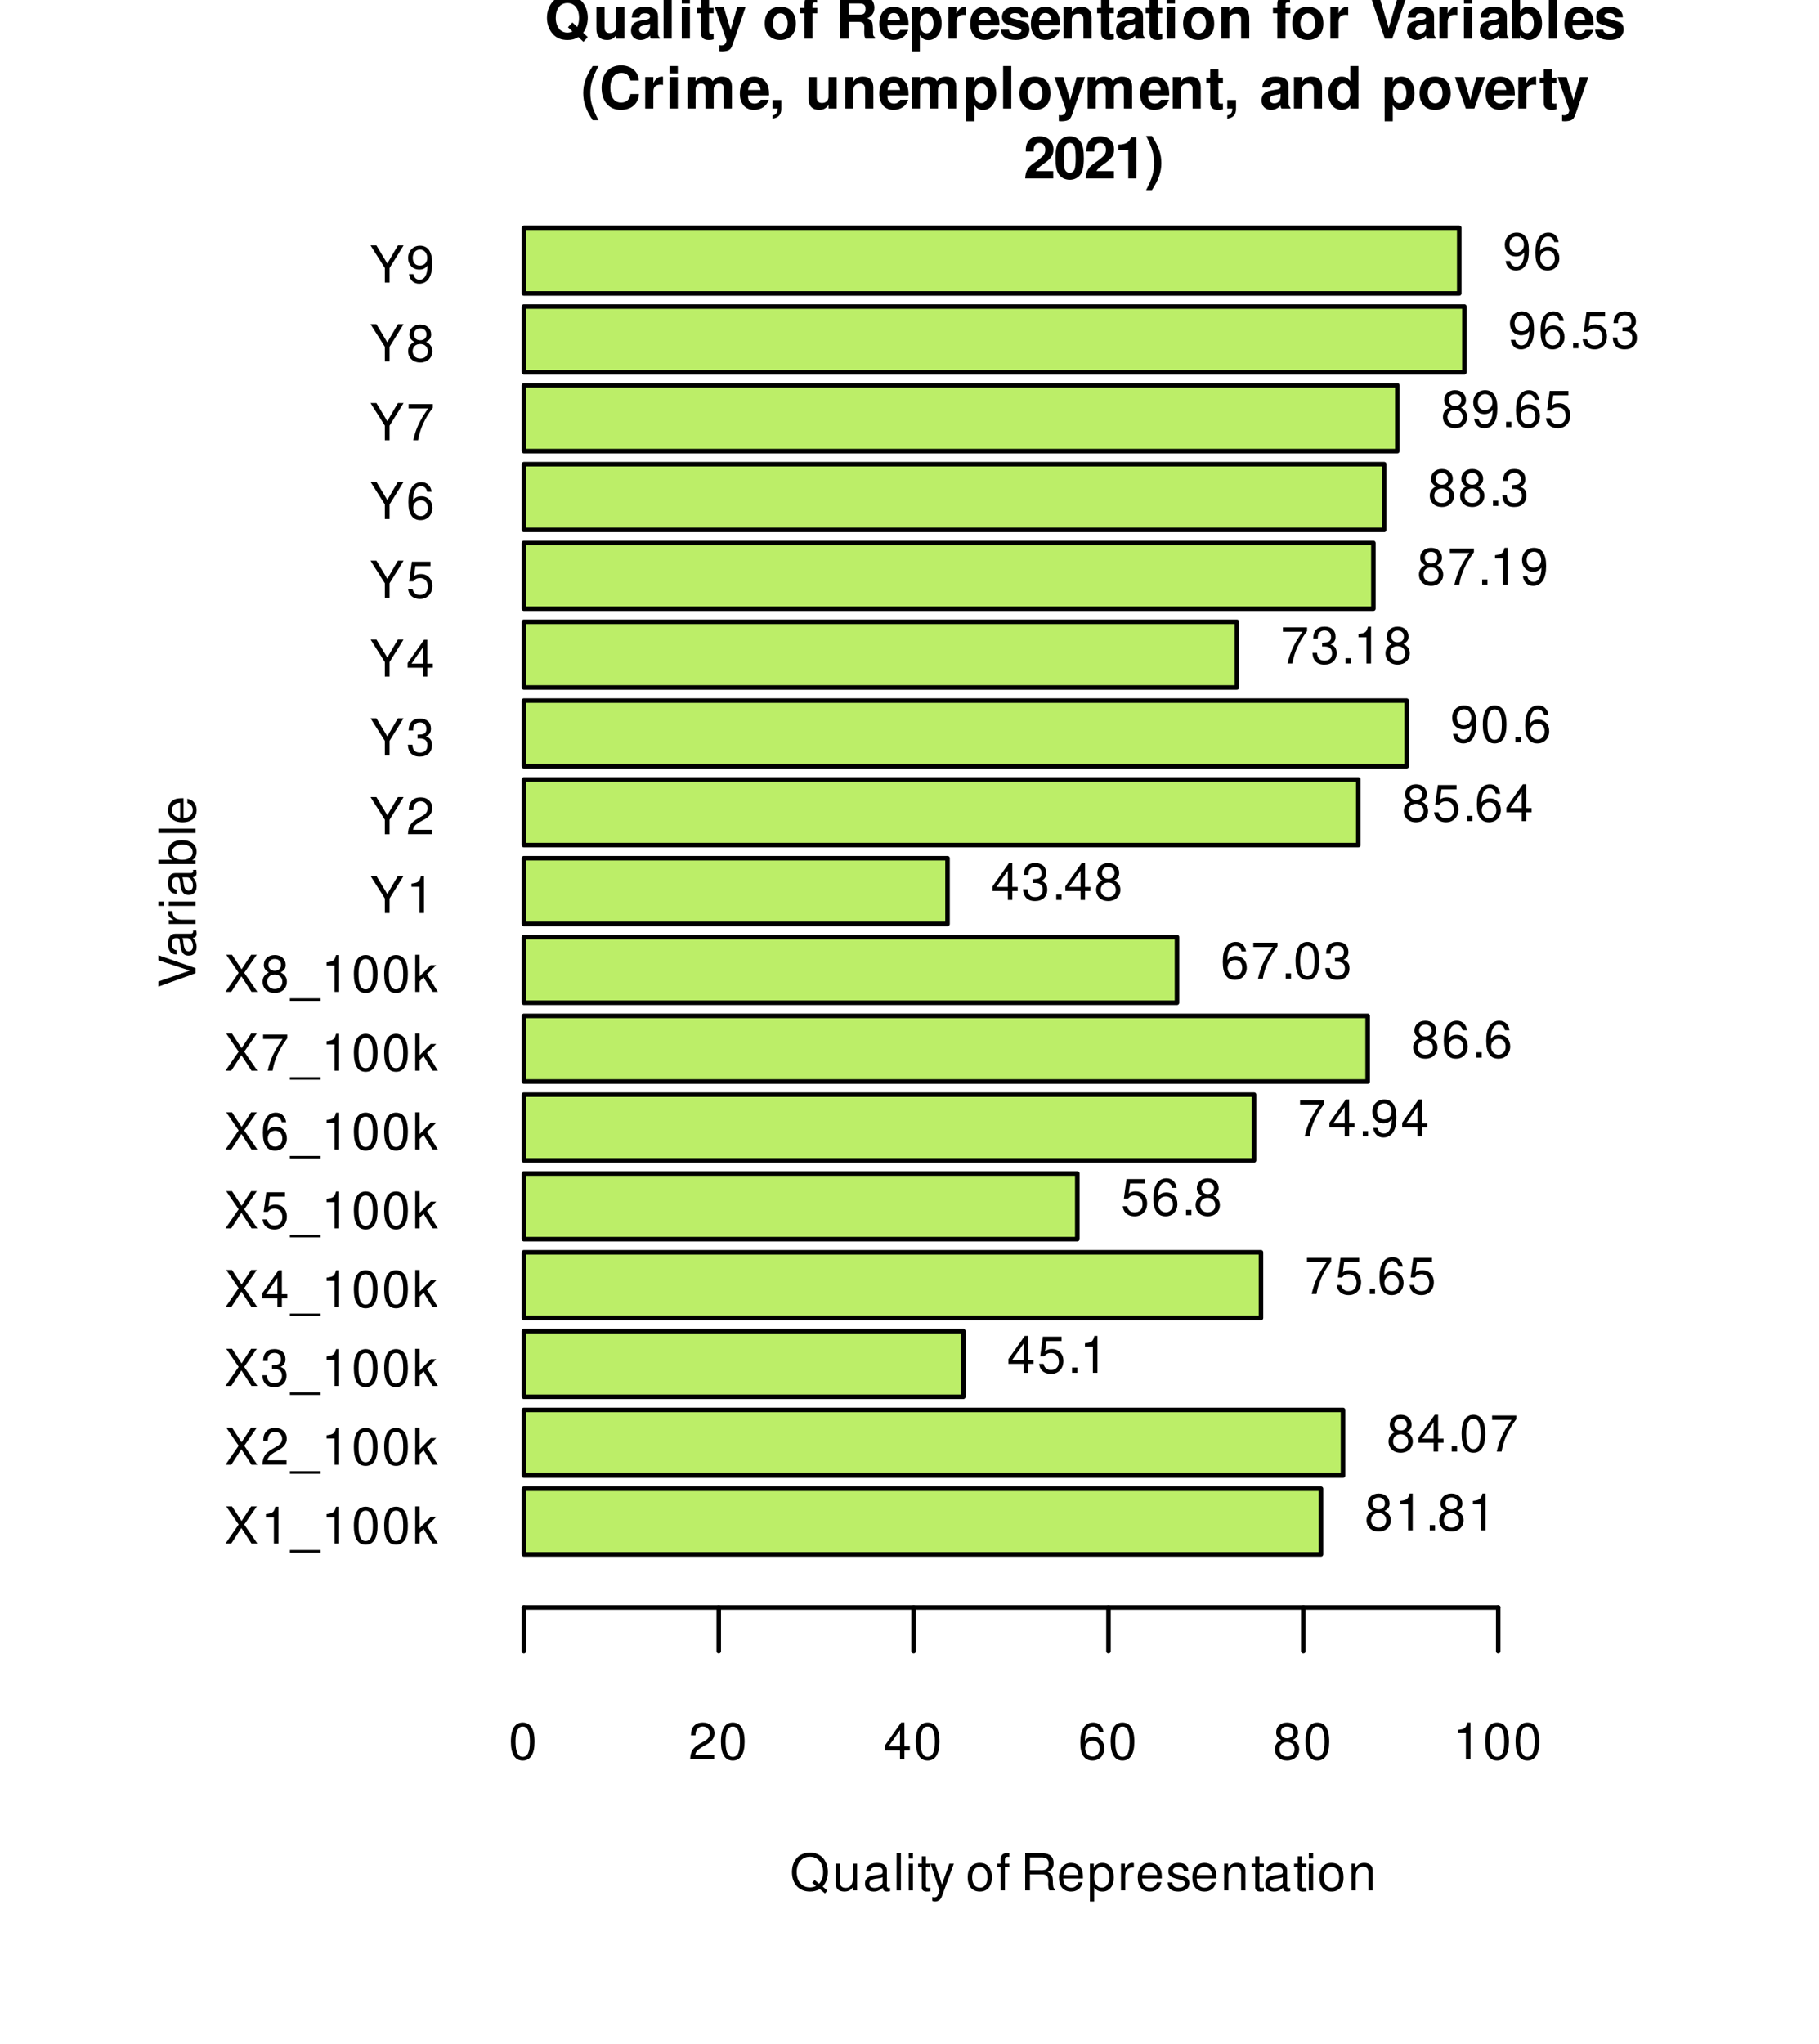 <?xml version="1.0" encoding="UTF-8"?>
<svg xmlns="http://www.w3.org/2000/svg" xmlns:xlink="http://www.w3.org/1999/xlink" width="300pt" height="337pt" viewBox="0 0 300 337" version="1.1">
<defs>
<g>
<symbol overflow="visible" id="glyph0-0">
<path style="stroke:none;" d=""/>
</symbol>
<symbol overflow="visible" id="glyph0-1">
<path style="stroke:none;" d="M 3.281 -3.141 L 5.359 -6.125 L 4.422 -6.125 L 2.844 -3.719 L 1.266 -6.125 L 0.312 -6.125 L 2.359 -3.141 L 0.188 0 L 1.141 0 L 2.812 -2.562 L 4.484 0 L 5.453 0 Z M 3.281 -3.141 "/>
</symbol>
<symbol overflow="visible" id="glyph0-2">
<path style="stroke:none;" d="M 2.172 -4.328 L 2.172 0 L 2.922 0 L 2.922 -6.078 L 2.422 -6.078 C 2.172 -5.141 2 -5.016 0.859 -4.859 L 0.859 -4.328 Z M 2.172 -4.328 "/>
</symbol>
<symbol overflow="visible" id="glyph0-3">
<path style="stroke:none;" d="M 4.859 1.062 L -0.188 1.062 L -0.188 1.484 L 4.859 1.484 Z M 4.859 1.062 "/>
</symbol>
<symbol overflow="visible" id="glyph0-4">
<path style="stroke:none;" d="M 2.312 -6.078 C 1.75 -6.078 1.25 -5.828 0.938 -5.406 C 0.562 -4.875 0.359 -4.062 0.359 -2.938 C 0.359 -0.891 1.031 0.188 2.312 0.188 C 3.578 0.188 4.266 -0.891 4.266 -2.891 C 4.266 -4.062 4.078 -4.859 3.688 -5.406 C 3.375 -5.828 2.875 -6.078 2.312 -6.078 Z M 2.312 -5.422 C 3.109 -5.422 3.5 -4.609 3.5 -2.953 C 3.5 -1.234 3.125 -0.422 2.297 -0.422 C 1.516 -0.422 1.125 -1.266 1.125 -2.938 C 1.125 -4.609 1.516 -5.422 2.312 -5.422 Z M 2.312 -5.422 "/>
</symbol>
<symbol overflow="visible" id="glyph0-5">
<path style="stroke:none;" d="M 1.188 -6.125 L 0.484 -6.125 L 0.484 0 L 1.188 0 L 1.188 -1.719 L 1.859 -2.391 L 3.359 0 L 4.219 0 L 2.422 -2.891 L 3.953 -4.406 L 3.047 -4.406 L 1.188 -2.531 Z M 1.188 -6.125 "/>
</symbol>
<symbol overflow="visible" id="glyph0-6">
<path style="stroke:none;" d="M 4.25 -0.734 L 1.125 -0.734 C 1.188 -1.234 1.469 -1.562 2.188 -2 L 3.031 -2.469 C 3.859 -2.938 4.297 -3.562 4.297 -4.297 C 4.297 -4.812 4.094 -5.281 3.734 -5.609 C 3.391 -5.922 2.953 -6.078 2.391 -6.078 C 1.625 -6.078 1.062 -5.812 0.734 -5.281 C 0.531 -4.969 0.438 -4.594 0.422 -3.969 L 1.156 -3.969 C 1.188 -4.391 1.234 -4.625 1.344 -4.828 C 1.531 -5.203 1.922 -5.438 2.359 -5.438 C 3.031 -5.438 3.531 -4.938 3.531 -4.281 C 3.531 -3.797 3.266 -3.375 2.734 -3.078 L 1.953 -2.625 C 0.719 -1.906 0.359 -1.344 0.281 -0.016 L 4.25 -0.016 Z M 4.25 -0.734 "/>
</symbol>
<symbol overflow="visible" id="glyph0-7">
<path style="stroke:none;" d="M 1.859 -2.797 L 2.266 -2.797 C 3.062 -2.797 3.5 -2.422 3.5 -1.688 C 3.5 -0.922 3.031 -0.469 2.266 -0.469 C 1.453 -0.469 1.062 -0.875 1.016 -1.766 L 0.266 -1.766 C 0.297 -1.281 0.391 -0.953 0.531 -0.688 C 0.844 -0.094 1.422 0.188 2.234 0.188 C 3.469 0.188 4.25 -0.547 4.25 -1.703 C 4.25 -2.469 3.953 -2.891 3.25 -3.141 C 3.797 -3.375 4.078 -3.797 4.078 -4.406 C 4.078 -5.453 3.391 -6.078 2.266 -6.078 C 1.062 -6.078 0.422 -5.406 0.391 -4.125 L 1.141 -4.125 C 1.141 -4.484 1.172 -4.703 1.266 -4.891 C 1.438 -5.234 1.812 -5.438 2.266 -5.438 C 2.922 -5.438 3.328 -5.031 3.328 -4.375 C 3.328 -3.953 3.172 -3.688 2.844 -3.547 C 2.641 -3.469 2.375 -3.438 1.859 -3.422 Z M 1.859 -2.797 "/>
</symbol>
<symbol overflow="visible" id="glyph0-8">
<path style="stroke:none;" d="M 2.75 -1.469 L 2.75 0 L 3.484 0 L 3.484 -1.469 L 4.375 -1.469 L 4.375 -2.141 L 3.484 -2.141 L 3.484 -6.078 L 2.938 -6.078 L 0.234 -2.25 L 0.234 -1.469 Z M 2.75 -2.141 L 0.875 -2.141 L 2.75 -4.812 Z M 2.75 -2.141 "/>
</symbol>
<symbol overflow="visible" id="glyph0-9">
<path style="stroke:none;" d="M 4 -5.953 L 0.922 -5.953 L 0.484 -2.719 L 1.156 -2.719 C 1.5 -3.125 1.797 -3.266 2.266 -3.266 C 3.062 -3.266 3.562 -2.719 3.562 -1.844 C 3.562 -0.984 3.062 -0.469 2.25 -0.469 C 1.609 -0.469 1.203 -0.797 1.031 -1.469 L 0.297 -1.469 C 0.391 -0.969 0.484 -0.734 0.656 -0.516 C 0.984 -0.062 1.594 0.188 2.266 0.188 C 3.469 0.188 4.312 -0.688 4.312 -1.938 C 4.312 -3.125 3.531 -3.922 2.391 -3.922 C 1.969 -3.922 1.625 -3.812 1.281 -3.562 L 1.516 -5.234 L 4 -5.234 Z M 4 -5.953 "/>
</symbol>
<symbol overflow="visible" id="glyph0-10">
<path style="stroke:none;" d="M 4.188 -4.5 C 4.047 -5.484 3.406 -6.078 2.5 -6.078 C 1.844 -6.078 1.25 -5.766 0.906 -5.219 C 0.516 -4.609 0.359 -3.875 0.359 -2.781 C 0.359 -1.75 0.5 -1.094 0.859 -0.562 C 1.188 -0.062 1.703 0.188 2.359 0.188 C 3.5 0.188 4.312 -0.656 4.312 -1.844 C 4.312 -2.953 3.562 -3.75 2.484 -3.75 C 1.906 -3.75 1.438 -3.531 1.125 -3.078 C 1.125 -4.594 1.594 -5.422 2.453 -5.422 C 2.969 -5.422 3.328 -5.078 3.453 -4.5 Z M 2.391 -3.094 C 3.109 -3.094 3.562 -2.594 3.562 -1.781 C 3.562 -1.016 3.047 -0.469 2.375 -0.469 C 1.688 -0.469 1.156 -1.047 1.156 -1.812 C 1.156 -2.578 1.672 -3.094 2.391 -3.094 Z M 2.391 -3.094 "/>
</symbol>
<symbol overflow="visible" id="glyph0-11">
<path style="stroke:none;" d="M 4.375 -5.953 L 0.391 -5.953 L 0.391 -5.234 L 3.609 -5.234 C 2.188 -3.203 1.609 -1.953 1.156 0 L 1.953 0 C 2.281 -1.906 3.031 -3.547 4.375 -5.344 Z M 4.375 -5.953 "/>
</symbol>
<symbol overflow="visible" id="glyph0-12">
<path style="stroke:none;" d="M 3.281 -3.203 C 3.906 -3.578 4.109 -3.891 4.109 -4.453 C 4.109 -5.406 3.375 -6.078 2.312 -6.078 C 1.266 -6.078 0.516 -5.406 0.516 -4.469 C 0.516 -3.891 0.719 -3.594 1.328 -3.203 C 0.641 -2.859 0.312 -2.359 0.312 -1.688 C 0.312 -0.578 1.125 0.188 2.312 0.188 C 3.484 0.188 4.312 -0.578 4.312 -1.688 C 4.312 -2.359 3.969 -2.859 3.281 -3.203 Z M 2.312 -5.422 C 2.938 -5.422 3.344 -5.047 3.344 -4.438 C 3.344 -3.859 2.938 -3.484 2.312 -3.484 C 1.688 -3.484 1.281 -3.859 1.281 -4.453 C 1.281 -5.047 1.688 -5.422 2.312 -5.422 Z M 2.312 -2.859 C 3.047 -2.859 3.562 -2.375 3.562 -1.672 C 3.562 -0.938 3.062 -0.469 2.297 -0.469 C 1.578 -0.469 1.062 -0.953 1.062 -1.672 C 1.062 -2.391 1.562 -2.859 2.312 -2.859 Z M 2.312 -2.859 "/>
</symbol>
<symbol overflow="visible" id="glyph0-13">
<path style="stroke:none;" d="M 3.25 -2.406 L 5.562 -6.125 L 4.625 -6.125 L 2.875 -3.141 L 1.078 -6.125 L 0.109 -6.125 L 2.469 -2.406 L 2.469 0 L 3.25 0 Z M 3.25 -2.406 "/>
</symbol>
<symbol overflow="visible" id="glyph0-14">
<path style="stroke:none;" d="M 0.453 -1.391 C 0.594 -0.391 1.234 0.188 2.141 0.188 C 2.797 0.188 3.391 -0.125 3.734 -0.672 C 4.109 -1.266 4.281 -2.016 4.281 -3.109 C 4.281 -4.141 4.125 -4.781 3.781 -5.328 C 3.453 -5.812 2.922 -6.078 2.266 -6.078 C 1.141 -6.078 0.312 -5.234 0.312 -4.047 C 0.312 -2.938 1.078 -2.141 2.156 -2.141 C 2.719 -2.141 3.141 -2.344 3.516 -2.812 C 3.5 -1.297 3.031 -0.469 2.188 -0.469 C 1.672 -0.469 1.297 -0.797 1.188 -1.391 Z M 2.266 -5.438 C 2.953 -5.438 3.469 -4.844 3.469 -4.062 C 3.469 -3.328 2.969 -2.797 2.234 -2.797 C 1.516 -2.797 1.078 -3.297 1.078 -4.109 C 1.078 -4.875 1.578 -5.438 2.266 -5.438 Z M 2.266 -5.438 "/>
</symbol>
<symbol overflow="visible" id="glyph0-15">
<path style="stroke:none;" d="M 6.156 0.016 L 5.375 -0.641 C 5.953 -1.281 6.234 -2.062 6.234 -3.031 C 6.234 -4.938 5.047 -6.234 3.281 -6.234 C 1.5 -6.234 0.312 -4.938 0.312 -3.016 C 0.312 -1.094 1.5 0.188 3.281 0.188 C 3.891 0.188 4.391 0.062 4.891 -0.234 L 5.766 0.5 Z M 4.047 -1.719 L 3.656 -1.25 L 4.281 -0.734 C 3.922 -0.562 3.641 -0.5 3.266 -0.5 C 1.969 -0.5 1.094 -1.5 1.094 -3.016 C 1.094 -4.531 1.969 -5.547 3.281 -5.547 C 4.578 -5.547 5.453 -4.531 5.453 -3.031 C 5.453 -2.234 5.25 -1.625 4.797 -1.109 Z M 4.047 -1.719 "/>
</symbol>
<symbol overflow="visible" id="glyph0-16">
<path style="stroke:none;" d="M 4.047 0 L 4.047 -4.406 L 3.359 -4.406 L 3.359 -1.906 C 3.359 -1.016 2.891 -0.422 2.156 -0.422 C 1.594 -0.422 1.25 -0.75 1.25 -1.281 L 1.25 -4.406 L 0.547 -4.406 L 0.547 -1.016 C 0.547 -0.281 1.094 0.188 1.953 0.188 C 2.594 0.188 3.016 -0.031 3.422 -0.609 L 3.422 0 Z M 4.047 0 "/>
</symbol>
<symbol overflow="visible" id="glyph0-17">
<path style="stroke:none;" d="M 4.5 -0.406 C 4.422 -0.391 4.391 -0.391 4.344 -0.391 C 4.109 -0.391 3.969 -0.516 3.969 -0.734 L 3.969 -3.328 C 3.969 -4.109 3.391 -4.531 2.312 -4.531 C 1.672 -4.531 1.156 -4.344 0.844 -4.016 C 0.641 -3.797 0.562 -3.531 0.547 -3.109 L 1.25 -3.109 C 1.312 -3.641 1.625 -3.891 2.281 -3.891 C 2.922 -3.891 3.266 -3.641 3.266 -3.234 L 3.266 -3.047 C 3.266 -2.734 3.109 -2.625 2.531 -2.562 C 1.547 -2.422 1.391 -2.391 1.125 -2.281 C 0.609 -2.062 0.359 -1.688 0.359 -1.109 C 0.359 -0.312 0.906 0.188 1.797 0.188 C 2.359 0.188 2.797 0 3.297 -0.453 C 3.344 0 3.562 0.188 4.016 0.188 C 4.172 0.188 4.266 0.172 4.5 0.125 Z M 3.266 -1.391 C 3.266 -1.156 3.203 -1.016 3 -0.812 C 2.703 -0.562 2.359 -0.422 1.953 -0.422 C 1.406 -0.422 1.078 -0.688 1.078 -1.125 C 1.078 -1.594 1.391 -1.828 2.141 -1.938 C 2.891 -2.031 3.031 -2.062 3.266 -2.172 Z M 3.266 -1.391 "/>
</symbol>
<symbol overflow="visible" id="glyph0-18">
<path style="stroke:none;" d="M 1.281 -6.125 L 0.578 -6.125 L 0.578 0 L 1.281 0 Z M 1.281 -6.125 "/>
</symbol>
<symbol overflow="visible" id="glyph0-19">
<path style="stroke:none;" d="M 1.266 -4.406 L 0.562 -4.406 L 0.562 0 L 1.266 0 Z M 1.266 -6.125 L 0.562 -6.125 L 0.562 -5.25 L 1.266 -5.25 Z M 1.266 -6.125 "/>
</symbol>
<symbol overflow="visible" id="glyph0-20">
<path style="stroke:none;" d="M 2.141 -4.406 L 1.406 -4.406 L 1.406 -5.609 L 0.719 -5.609 L 0.719 -4.406 L 0.125 -4.406 L 0.125 -3.828 L 0.719 -3.828 L 0.719 -0.5 C 0.719 -0.047 1.016 0.188 1.562 0.188 C 1.75 0.188 1.906 0.172 2.141 0.141 L 2.141 -0.453 C 2.031 -0.422 1.938 -0.422 1.797 -0.422 C 1.5 -0.422 1.406 -0.5 1.406 -0.812 L 1.406 -3.828 L 2.141 -3.828 Z M 2.141 -4.406 "/>
</symbol>
<symbol overflow="visible" id="glyph0-21">
<path style="stroke:none;" d="M 3.266 -4.406 L 2.047 -0.969 L 0.922 -4.406 L 0.172 -4.406 L 1.656 0.016 L 1.391 0.719 C 1.266 1.031 1.125 1.141 0.828 1.141 C 0.703 1.141 0.609 1.125 0.453 1.094 L 0.453 1.719 C 0.594 1.797 0.734 1.828 0.922 1.828 C 1.156 1.828 1.391 1.75 1.578 1.625 C 1.797 1.469 1.922 1.281 2.062 0.922 L 4.016 -4.406 Z M 3.266 -4.406 "/>
</symbol>
<symbol overflow="visible" id="glyph0-22">
<path style="stroke:none;" d=""/>
</symbol>
<symbol overflow="visible" id="glyph0-23">
<path style="stroke:none;" d="M 2.281 -4.531 C 1.047 -4.531 0.297 -3.641 0.297 -2.172 C 0.297 -0.688 1.047 0.188 2.297 0.188 C 3.531 0.188 4.281 -0.688 4.281 -2.141 C 4.281 -3.672 3.562 -4.531 2.281 -4.531 Z M 2.297 -3.891 C 3.078 -3.891 3.562 -3.234 3.562 -2.141 C 3.562 -1.094 3.062 -0.453 2.297 -0.453 C 1.516 -0.453 1.031 -1.094 1.031 -2.172 C 1.031 -3.234 1.516 -3.891 2.297 -3.891 Z M 2.297 -3.891 "/>
</symbol>
<symbol overflow="visible" id="glyph0-24">
<path style="stroke:none;" d="M 2.172 -4.406 L 1.438 -4.406 L 1.438 -5.094 C 1.438 -5.391 1.594 -5.547 1.922 -5.547 C 1.984 -5.547 2.016 -5.547 2.172 -5.531 L 2.172 -6.109 C 2.016 -6.141 1.922 -6.156 1.781 -6.156 C 1.125 -6.156 0.734 -5.781 0.734 -5.156 L 0.734 -4.406 L 0.156 -4.406 L 0.156 -3.828 L 0.734 -3.828 L 0.734 0 L 1.438 0 L 1.438 -3.828 L 2.172 -3.828 Z M 2.172 -4.406 "/>
</symbol>
<symbol overflow="visible" id="glyph0-25">
<path style="stroke:none;" d="M 1.562 -2.641 L 3.578 -2.641 C 4.281 -2.641 4.594 -2.297 4.594 -1.547 L 4.578 -1 C 4.578 -0.625 4.656 -0.25 4.766 0 L 5.703 0 L 5.703 -0.188 C 5.406 -0.391 5.359 -0.609 5.344 -1.422 C 5.328 -2.438 5.172 -2.734 4.5 -3.031 C 5.188 -3.375 5.469 -3.781 5.469 -4.484 C 5.469 -5.547 4.812 -6.125 3.609 -6.125 L 0.781 -6.125 L 0.781 0 L 1.562 0 Z M 1.562 -3.328 L 1.562 -5.438 L 3.453 -5.438 C 3.891 -5.438 4.141 -5.375 4.344 -5.203 C 4.547 -5.031 4.656 -4.75 4.656 -4.391 C 4.656 -3.656 4.281 -3.328 3.453 -3.328 Z M 1.562 -3.328 "/>
</symbol>
<symbol overflow="visible" id="glyph0-26">
<path style="stroke:none;" d="M 4.312 -1.969 C 4.312 -2.641 4.266 -3.047 4.141 -3.375 C 3.844 -4.094 3.172 -4.531 2.359 -4.531 C 1.125 -4.531 0.344 -3.594 0.344 -2.141 C 0.344 -0.688 1.094 0.188 2.344 0.188 C 3.344 0.188 4.047 -0.375 4.219 -1.344 L 3.516 -1.344 C 3.328 -0.75 2.922 -0.453 2.359 -0.453 C 1.922 -0.453 1.531 -0.656 1.297 -1.031 C 1.141 -1.281 1.078 -1.531 1.062 -1.969 Z M 1.078 -2.531 C 1.141 -3.359 1.641 -3.891 2.344 -3.891 C 3.062 -3.891 3.562 -3.328 3.562 -2.531 Z M 1.078 -2.531 "/>
</symbol>
<symbol overflow="visible" id="glyph0-27">
<path style="stroke:none;" d="M 0.453 1.828 L 1.156 1.828 L 1.156 -0.469 C 1.531 -0.016 1.938 0.188 2.516 0.188 C 3.656 0.188 4.391 -0.719 4.391 -2.125 C 4.391 -3.609 3.672 -4.531 2.5 -4.531 C 1.906 -4.531 1.422 -4.266 1.094 -3.734 L 1.094 -4.406 L 0.453 -4.406 Z M 2.391 -3.875 C 3.156 -3.875 3.672 -3.188 3.672 -2.141 C 3.672 -1.141 3.156 -0.469 2.391 -0.469 C 1.641 -0.469 1.156 -1.141 1.156 -2.172 C 1.156 -3.203 1.641 -3.875 2.391 -3.875 Z M 2.391 -3.875 "/>
</symbol>
<symbol overflow="visible" id="glyph0-28">
<path style="stroke:none;" d="M 0.578 -4.406 L 0.578 0 L 1.281 0 L 1.281 -2.281 C 1.297 -3.344 1.734 -3.812 2.703 -3.797 L 2.703 -4.5 C 2.578 -4.516 2.516 -4.531 2.422 -4.531 C 1.969 -4.531 1.625 -4.266 1.234 -3.609 L 1.234 -4.406 Z M 0.578 -4.406 "/>
</symbol>
<symbol overflow="visible" id="glyph0-29">
<path style="stroke:none;" d="M 3.688 -3.172 C 3.672 -4.047 3.109 -4.531 2.078 -4.531 C 1.062 -4.531 0.391 -4 0.391 -3.188 C 0.391 -2.5 0.75 -2.172 1.797 -1.922 L 2.453 -1.75 C 2.938 -1.641 3.125 -1.469 3.125 -1.156 C 3.125 -0.734 2.719 -0.453 2.094 -0.453 C 1.719 -0.453 1.406 -0.562 1.234 -0.75 C 1.125 -0.875 1.062 -1 1.031 -1.312 L 0.281 -1.312 C 0.312 -0.297 0.891 0.188 2.047 0.188 C 3.156 0.188 3.859 -0.359 3.859 -1.203 C 3.859 -1.859 3.484 -2.219 2.609 -2.422 L 1.938 -2.594 C 1.375 -2.719 1.125 -2.906 1.125 -3.219 C 1.125 -3.625 1.484 -3.891 2.062 -3.891 C 2.625 -3.891 2.922 -3.641 2.938 -3.172 Z M 3.688 -3.172 "/>
</symbol>
<symbol overflow="visible" id="glyph0-30">
<path style="stroke:none;" d="M 0.594 -4.406 L 0.594 0 L 1.297 0 L 1.297 -2.422 C 1.297 -3.328 1.766 -3.922 2.484 -3.922 C 3.047 -3.922 3.391 -3.578 3.391 -3.047 L 3.391 0 L 4.094 0 L 4.094 -3.328 C 4.094 -4.062 3.547 -4.531 2.703 -4.531 C 2.047 -4.531 1.625 -4.281 1.234 -3.672 L 1.234 -4.406 Z M 0.594 -4.406 "/>
</symbol>
<symbol overflow="visible" id="glyph0-31">
<path style="stroke:none;" d="M 1.609 -0.875 L 0.734 -0.875 L 0.734 0 L 1.609 0 Z M 1.609 -0.875 "/>
</symbol>
<symbol overflow="visible" id="glyph1-0">
<path style="stroke:none;" d=""/>
</symbol>
<symbol overflow="visible" id="glyph1-1">
<path style="stroke:none;" d="M 6.375 -0.984 C 6.844 -1.562 7.141 -2.516 7.141 -3.469 C 7.141 -4.484 6.781 -5.484 6.172 -6.141 C 5.562 -6.797 4.781 -7.109 3.781 -7.109 C 2.781 -7.109 2 -6.797 1.391 -6.141 C 0.766 -5.484 0.406 -4.484 0.406 -3.438 C 0.406 -2.391 0.781 -1.406 1.391 -0.75 C 2 -0.094 2.781 0.219 3.781 0.219 C 4.516 0.219 5.031 0.078 5.594 -0.266 L 6.422 0.516 L 7.141 -0.266 Z M 4.609 -2.672 L 3.875 -1.891 L 4.609 -1.188 C 4.391 -1.078 4.078 -1 3.766 -1 C 2.625 -1 1.859 -1.969 1.859 -3.438 C 1.859 -4.922 2.609 -5.875 3.781 -5.875 C 4.953 -5.875 5.703 -4.922 5.703 -3.438 C 5.703 -2.859 5.609 -2.344 5.391 -1.922 Z M 4.609 -2.672 "/>
</symbol>
<symbol overflow="visible" id="glyph1-2">
<path style="stroke:none;" d="M 5.188 0 L 5.188 -5.188 L 3.844 -5.188 L 3.844 -1.938 C 3.844 -1.328 3.422 -0.922 2.766 -0.922 C 2.188 -0.922 1.906 -1.234 1.906 -1.859 L 1.906 -5.188 L 0.562 -5.188 L 0.562 -1.578 C 0.562 -0.422 1.188 0.219 2.297 0.219 C 3 0.219 3.469 -0.031 3.844 -0.609 L 3.844 0 Z M 5.188 0 "/>
</symbol>
<symbol overflow="visible" id="glyph1-3">
<path style="stroke:none;" d="M 5.031 -0.156 C 4.797 -0.391 4.719 -0.531 4.719 -0.797 L 4.719 -3.672 C 4.719 -4.734 4 -5.266 2.594 -5.266 C 1.203 -5.266 0.469 -4.672 0.391 -3.469 L 1.672 -3.469 C 1.75 -4.016 1.969 -4.188 2.625 -4.188 C 3.141 -4.188 3.406 -4.016 3.406 -3.672 C 3.406 -3.484 3.312 -3.344 3.172 -3.266 C 3 -3.172 3 -3.172 2.328 -3.062 L 1.797 -2.969 C 0.766 -2.797 0.266 -2.266 0.266 -1.328 C 0.266 -0.406 0.891 0.219 1.844 0.219 C 2.422 0.219 2.938 -0.016 3.422 -0.516 C 3.422 -0.25 3.438 -0.156 3.562 0 L 5.031 0 Z M 3.406 -2.078 C 3.406 -1.312 3.016 -0.859 2.344 -0.859 C 1.891 -0.859 1.609 -1.109 1.609 -1.484 C 1.609 -1.891 1.828 -2.078 2.375 -2.203 L 2.844 -2.281 C 3.188 -2.344 3.25 -2.375 3.406 -2.453 Z M 3.406 -2.078 "/>
</symbol>
<symbol overflow="visible" id="glyph1-4">
<path style="stroke:none;" d="M 1.984 -7 L 0.641 -7 L 0.641 0 L 1.984 0 Z M 1.984 -7 "/>
</symbol>
<symbol overflow="visible" id="glyph1-5">
<path style="stroke:none;" d="M 1.984 -5.188 L 0.641 -5.188 L 0.641 0 L 1.984 0 Z M 1.984 -7 L 0.641 -7 L 0.641 -5.797 L 1.984 -5.797 Z M 1.984 -7 "/>
</symbol>
<symbol overflow="visible" id="glyph1-6">
<path style="stroke:none;" d="M 2.891 -5.078 L 2.141 -5.078 L 2.141 -6.469 L 0.797 -6.469 L 0.797 -5.078 L 0.141 -5.078 L 0.141 -4.188 L 0.797 -4.188 L 0.797 -1 C 0.797 -0.188 1.234 0.219 2.109 0.219 C 2.422 0.219 2.641 0.188 2.891 0.109 L 2.891 -0.828 C 2.75 -0.812 2.688 -0.797 2.578 -0.797 C 2.219 -0.797 2.141 -0.906 2.141 -1.359 L 2.141 -4.188 L 2.891 -4.188 Z M 2.891 -5.078 "/>
</symbol>
<symbol overflow="visible" id="glyph1-7">
<path style="stroke:none;" d="M 3.781 -5.188 L 2.703 -1.406 L 1.562 -5.188 L 0.094 -5.188 L 2.016 0.219 C 2.016 0.75 1.672 1.109 1.188 1.109 C 1.078 1.109 0.984 1.094 0.828 1.062 L 0.828 2.062 C 1.031 2.094 1.141 2.094 1.312 2.094 C 1.656 2.094 2.031 2.031 2.281 1.938 C 2.641 1.781 2.812 1.578 3.031 0.953 L 5.156 -5.188 Z M 3.781 -5.188 "/>
</symbol>
<symbol overflow="visible" id="glyph1-8">
<path style="stroke:none;" d=""/>
</symbol>
<symbol overflow="visible" id="glyph1-9">
<path style="stroke:none;" d="M 2.891 -5.266 C 1.312 -5.266 0.328 -4.219 0.328 -2.516 C 0.328 -0.812 1.312 0.219 2.891 0.219 C 4.484 0.219 5.453 -0.812 5.453 -2.484 C 5.453 -4.234 4.516 -5.266 2.891 -5.266 Z M 2.891 -4.188 C 3.641 -4.188 4.109 -3.516 4.109 -2.5 C 4.109 -1.531 3.609 -0.859 2.891 -0.859 C 2.172 -0.859 1.672 -1.531 1.672 -2.516 C 1.672 -3.516 2.172 -4.188 2.891 -4.188 Z M 2.891 -4.188 "/>
</symbol>
<symbol overflow="visible" id="glyph1-10">
<path style="stroke:none;" d="M 3 -5.078 L 2.203 -5.078 L 2.203 -5.578 C 2.203 -5.859 2.328 -5.984 2.578 -5.984 C 2.703 -5.984 2.828 -5.984 2.953 -5.953 L 2.953 -6.969 C 2.672 -6.984 2.391 -7 2.188 -7 C 1.297 -7 0.859 -6.578 0.859 -5.703 L 0.859 -5.078 L 0.141 -5.078 L 0.141 -4.188 L 0.859 -4.188 L 0.859 0 L 2.203 0 L 2.203 -4.188 L 3 -4.188 Z M 3 -5.078 "/>
</symbol>
<symbol overflow="visible" id="glyph1-11">
<path style="stroke:none;" d="M 2.203 -2.766 L 3.859 -2.766 C 4.484 -2.766 4.75 -2.516 4.75 -1.953 L 4.75 -1.656 C 4.734 -1.484 4.734 -1.312 4.734 -1.203 C 4.734 -0.531 4.781 -0.328 4.953 0 L 6.5 0 L 6.5 -0.266 C 6.281 -0.391 6.188 -0.531 6.188 -0.828 C 6.156 -2.891 6.109 -3 5.219 -3.375 C 6 -3.688 6.406 -4.25 6.406 -5.109 C 6.406 -5.656 6.203 -6.172 5.875 -6.516 C 5.562 -6.844 5.109 -7 4.516 -7 L 0.766 -7 L 0.766 0 L 2.203 0 Z M 2.203 -3.969 L 2.203 -5.797 L 3.938 -5.797 C 4.359 -5.797 4.516 -5.75 4.703 -5.609 C 4.875 -5.469 4.953 -5.234 4.953 -4.906 C 4.953 -4.562 4.875 -4.297 4.703 -4.156 C 4.531 -4.016 4.359 -3.969 3.938 -3.969 Z M 2.203 -3.969 "/>
</symbol>
<symbol overflow="visible" id="glyph1-12">
<path style="stroke:none;" d="M 5.031 -2.172 C 5.031 -2.281 5.031 -2.328 5.031 -2.391 C 5.031 -2.922 4.953 -3.391 4.828 -3.766 C 4.484 -4.703 3.656 -5.266 2.609 -5.266 C 1.125 -5.266 0.219 -4.188 0.219 -2.453 C 0.219 -0.797 1.109 0.219 2.578 0.219 C 3.734 0.219 4.688 -0.438 4.984 -1.453 L 3.656 -1.453 C 3.484 -1.047 3.125 -0.812 2.625 -0.812 C 2.25 -0.812 1.938 -0.969 1.75 -1.25 C 1.625 -1.453 1.578 -1.672 1.547 -2.172 Z M 1.578 -3.062 C 1.656 -3.859 2 -4.234 2.594 -4.234 C 3.203 -4.234 3.562 -3.828 3.641 -3.062 Z M 1.578 -3.062 "/>
</symbol>
<symbol overflow="visible" id="glyph1-13">
<path style="stroke:none;" d="M 1.906 -5.188 L 0.562 -5.188 L 0.562 2.094 L 1.906 2.094 L 1.906 -0.609 C 2.219 -0.031 2.688 0.234 3.344 0.234 C 4.578 0.234 5.5 -0.938 5.5 -2.516 C 5.5 -3.25 5.297 -3.969 4.953 -4.453 C 4.609 -4.938 3.969 -5.266 3.344 -5.266 C 2.688 -5.266 2.219 -4.984 1.906 -4.406 Z M 3.031 -4.141 C 3.719 -4.141 4.156 -3.484 4.156 -2.5 C 4.156 -1.547 3.703 -0.891 3.031 -0.891 C 2.344 -0.891 1.906 -1.547 1.906 -2.516 C 1.906 -3.484 2.344 -4.141 3.031 -4.141 Z M 3.031 -4.141 "/>
</symbol>
<symbol overflow="visible" id="glyph1-14">
<path style="stroke:none;" d="M 0.609 -5.188 L 0.609 0 L 1.953 0 L 1.953 -2.75 C 1.953 -3.547 2.344 -3.938 3.125 -3.938 C 3.266 -3.938 3.375 -3.922 3.547 -3.891 L 3.547 -5.25 C 3.469 -5.266 3.438 -5.266 3.391 -5.266 C 2.766 -5.266 2.25 -4.859 1.953 -4.156 L 1.953 -5.188 Z M 0.609 -5.188 "/>
</symbol>
<symbol overflow="visible" id="glyph1-15">
<path style="stroke:none;" d="M 4.844 -3.516 C 4.828 -4.609 3.984 -5.266 2.594 -5.266 C 1.281 -5.266 0.453 -4.609 0.453 -3.547 C 0.453 -3.188 0.562 -2.891 0.75 -2.703 C 0.938 -2.516 1.094 -2.422 1.594 -2.266 L 3.188 -1.766 C 3.531 -1.656 3.641 -1.547 3.641 -1.344 C 3.641 -1.031 3.266 -0.828 2.641 -0.828 C 2.297 -0.828 2.031 -0.891 1.859 -1.016 C 1.703 -1.125 1.656 -1.234 1.594 -1.5 L 0.281 -1.5 C 0.312 -0.359 1.156 0.219 2.719 0.219 C 3.438 0.219 3.984 0.062 4.375 -0.234 C 4.766 -0.547 4.984 -1.031 4.984 -1.531 C 4.984 -2.203 4.656 -2.641 3.969 -2.844 L 2.281 -3.328 C 1.906 -3.438 1.797 -3.516 1.797 -3.734 C 1.797 -4.016 2.109 -4.219 2.578 -4.219 C 3.219 -4.219 3.547 -3.984 3.547 -3.516 Z M 4.844 -3.516 "/>
</symbol>
<symbol overflow="visible" id="glyph1-16">
<path style="stroke:none;" d="M 0.609 -5.188 L 0.609 0 L 1.953 0 L 1.953 -3.109 C 1.953 -3.719 2.375 -4.125 3.031 -4.125 C 3.609 -4.125 3.891 -3.812 3.891 -3.188 L 3.891 0 L 5.234 0 L 5.234 -3.469 C 5.234 -4.625 4.609 -5.266 3.5 -5.266 C 2.797 -5.266 2.328 -5.016 1.953 -4.438 L 1.953 -5.188 Z M 0.609 -5.188 "/>
</symbol>
<symbol overflow="visible" id="glyph1-17">
<path style="stroke:none;" d="M 3.812 0 L 6.203 -7 L 4.766 -7 L 3.234 -1.734 L 1.672 -7 L 0.234 -7 L 2.594 0 Z M 3.812 0 "/>
</symbol>
<symbol overflow="visible" id="glyph1-18">
<path style="stroke:none;" d="M 0.562 -7 L 0.562 0 L 1.906 0 L 1.906 -0.531 C 2.234 -0.016 2.688 0.219 3.344 0.219 C 4.578 0.219 5.516 -0.953 5.516 -2.516 C 5.516 -3.219 5.312 -3.938 4.953 -4.438 C 4.609 -4.938 3.969 -5.266 3.344 -5.266 C 2.688 -5.266 2.234 -5.031 1.906 -4.516 L 1.906 -7 Z M 3.047 -4.141 C 3.703 -4.141 4.172 -3.469 4.172 -2.516 C 4.172 -1.562 3.719 -0.906 3.047 -0.906 C 2.359 -0.906 1.906 -1.547 1.906 -2.547 C 1.906 -3.484 2.375 -4.141 3.047 -4.141 Z M 3.047 -4.141 "/>
</symbol>
<symbol overflow="visible" id="glyph1-19">
<path style="stroke:none;" d="M 1.953 -7 C 0.844 -5.328 0.391 -4.016 0.391 -2.547 C 0.391 -1.062 0.844 0.25 1.953 1.922 L 2.906 1.922 C 1.875 -0.062 1.562 -1.125 1.562 -2.547 C 1.562 -3.953 1.891 -5.031 2.906 -7 Z M 1.953 -7 "/>
</symbol>
<symbol overflow="visible" id="glyph1-20">
<path style="stroke:none;" d="M 6.547 -4.625 C 6.5 -5.234 6.375 -5.609 6.078 -6 C 5.531 -6.719 4.672 -7.109 3.625 -7.109 C 1.656 -7.109 0.422 -5.703 0.422 -3.438 C 0.422 -1.188 1.641 0.219 3.594 0.219 C 5.328 0.219 6.484 -0.781 6.578 -2.391 L 5.172 -2.391 C 5.078 -1.5 4.516 -0.984 3.625 -0.984 C 2.516 -0.984 1.859 -1.891 1.859 -3.422 C 1.859 -4.953 2.547 -5.875 3.672 -5.875 C 4.516 -5.875 4.984 -5.484 5.172 -4.625 Z M 6.547 -4.625 "/>
</symbol>
<symbol overflow="visible" id="glyph1-21">
<path style="stroke:none;" d="M 0.578 -5.188 L 0.578 0 L 1.922 0 L 1.922 -3.109 C 1.922 -3.75 2.266 -4.125 2.844 -4.125 C 3.297 -4.125 3.562 -3.859 3.562 -3.453 L 3.562 0 L 4.906 0 L 4.906 -3.109 C 4.906 -3.734 5.25 -4.125 5.828 -4.125 C 6.281 -4.125 6.562 -3.859 6.562 -3.453 L 6.562 0 L 7.906 0 L 7.906 -3.672 C 7.906 -4.672 7.297 -5.266 6.25 -5.266 C 5.594 -5.266 5.141 -5.031 4.734 -4.5 C 4.484 -4.984 3.969 -5.266 3.328 -5.266 C 2.734 -5.266 2.344 -5.078 1.906 -4.531 L 1.906 -5.188 Z M 0.578 -5.188 "/>
</symbol>
<symbol overflow="visible" id="glyph1-22">
<path style="stroke:none;" d="M 0.609 -1.406 L 0.609 0 L 1.438 0 C 1.453 0.656 1.188 1.031 0.609 1.125 L 0.609 1.672 C 1.641 1.516 2.094 0.969 2.047 -0.094 L 2.047 -1.406 Z M 0.609 -1.406 "/>
</symbol>
<symbol overflow="visible" id="glyph1-23">
<path style="stroke:none;" d="M 3.891 0 L 5.234 0 L 5.234 -7 L 3.891 -7 L 3.891 -4.516 C 3.547 -5.031 3.109 -5.266 2.453 -5.266 C 1.219 -5.266 0.281 -4.078 0.281 -2.516 C 0.281 -1.812 0.484 -1.109 0.828 -0.609 C 1.188 -0.094 1.828 0.219 2.453 0.219 C 3.109 0.219 3.547 -0.016 3.891 -0.531 Z M 2.75 -4.141 C 3.438 -4.141 3.891 -3.484 3.891 -2.5 C 3.891 -1.547 3.422 -0.906 2.75 -0.906 C 2.078 -0.906 1.625 -1.562 1.625 -2.516 C 1.625 -3.484 2.078 -4.141 2.75 -4.141 Z M 2.75 -4.141 "/>
</symbol>
<symbol overflow="visible" id="glyph1-24">
<path style="stroke:none;" d="M 3.359 0 L 5.141 -5.188 L 3.719 -5.188 L 2.672 -1.391 L 1.547 -5.188 L 0.141 -5.188 L 1.953 0 Z M 3.359 0 "/>
</symbol>
<symbol overflow="visible" id="glyph1-25">
<path style="stroke:none;" d="M 4.906 -1.203 L 2.031 -1.203 C 2.203 -1.562 2.422 -1.766 3.422 -2.484 C 4.594 -3.344 4.938 -3.859 4.938 -4.781 C 4.938 -6.109 4.031 -6.953 2.609 -6.953 C 1.203 -6.953 0.375 -6.109 0.375 -4.672 L 0.375 -4.438 L 1.672 -4.438 L 1.672 -4.656 C 1.672 -5.406 2.031 -5.859 2.641 -5.859 C 3.234 -5.859 3.594 -5.438 3.594 -4.766 C 3.594 -4 3.375 -3.719 1.859 -2.641 C 0.703 -1.859 0.344 -1.266 0.281 0 L 4.906 0 Z M 4.906 -1.203 "/>
</symbol>
<symbol overflow="visible" id="glyph1-26">
<path style="stroke:none;" d="M 2.625 -6.953 C 1.891 -6.953 1.266 -6.641 0.859 -6.078 C 0.453 -5.547 0.281 -4.688 0.281 -3.359 C 0.281 -2.156 0.438 -1.312 0.766 -0.781 C 1.156 -0.141 1.828 0.219 2.625 0.219 C 3.359 0.219 3.969 -0.078 4.391 -0.641 C 4.766 -1.172 4.953 -2.047 4.953 -3.312 C 4.953 -4.562 4.812 -5.406 4.484 -5.938 C 4.078 -6.594 3.422 -6.953 2.625 -6.953 Z M 2.625 -5.859 C 2.969 -5.859 3.25 -5.672 3.406 -5.312 C 3.547 -5.031 3.609 -4.281 3.609 -3.344 C 3.609 -2.578 3.547 -1.828 3.438 -1.547 C 3.297 -1.156 3 -0.938 2.625 -0.938 C 2.266 -0.938 2 -1.109 1.828 -1.453 C 1.703 -1.75 1.625 -2.453 1.625 -3.375 C 1.625 -4.172 1.688 -4.938 1.797 -5.219 C 1.938 -5.625 2.234 -5.859 2.625 -5.859 Z M 2.625 -5.859 "/>
</symbol>
<symbol overflow="visible" id="glyph1-27">
<path style="stroke:none;" d="M 2.281 -4.688 L 2.281 0 L 3.625 0 L 3.625 -6.797 L 2.734 -6.797 C 2.516 -6 1.828 -5.578 0.656 -5.578 L 0.656 -4.688 Z M 2.281 -4.688 "/>
</symbol>
<symbol overflow="visible" id="glyph1-28">
<path style="stroke:none;" d="M 1.172 1.922 C 2.281 0.25 2.734 -1.062 2.734 -2.531 C 2.734 -4.016 2.281 -5.328 1.172 -7 L 0.219 -7 C 1.234 -5.016 1.547 -3.953 1.547 -2.531 C 1.547 -1.125 1.234 -0.031 0.219 1.922 Z M 1.172 1.922 "/>
</symbol>
<symbol overflow="visible" id="glyph2-0">
<path style="stroke:none;" d=""/>
</symbol>
<symbol overflow="visible" id="glyph2-1">
<path style="stroke:none;" d="M 0 -3.297 L -6.125 -5.422 L -6.125 -4.594 L -0.938 -2.891 L -6.125 -1.094 L -6.125 -0.25 L 0 -2.453 Z M 0 -3.297 "/>
</symbol>
<symbol overflow="visible" id="glyph2-2">
<path style="stroke:none;" d="M -0.406 -4.5 C -0.391 -4.422 -0.391 -4.391 -0.391 -4.344 C -0.391 -4.109 -0.516 -3.969 -0.734 -3.969 L -3.328 -3.969 C -4.109 -3.969 -4.531 -3.391 -4.531 -2.312 C -4.531 -1.672 -4.344 -1.156 -4.016 -0.844 C -3.797 -0.641 -3.531 -0.562 -3.109 -0.547 L -3.109 -1.25 C -3.641 -1.312 -3.891 -1.625 -3.891 -2.281 C -3.891 -2.922 -3.641 -3.266 -3.234 -3.266 L -3.047 -3.266 C -2.734 -3.266 -2.625 -3.109 -2.562 -2.531 C -2.422 -1.547 -2.391 -1.391 -2.281 -1.125 C -2.062 -0.609 -1.688 -0.359 -1.109 -0.359 C -0.312 -0.359 0.188 -0.906 0.188 -1.797 C 0.188 -2.359 0 -2.797 -0.453 -3.297 C 0 -3.344 0.188 -3.562 0.188 -4.016 C 0.188 -4.172 0.172 -4.266 0.125 -4.5 Z M -1.391 -3.266 C -1.156 -3.266 -1.016 -3.203 -0.812 -3 C -0.562 -2.703 -0.422 -2.359 -0.422 -1.953 C -0.422 -1.406 -0.688 -1.078 -1.125 -1.078 C -1.594 -1.078 -1.828 -1.391 -1.938 -2.141 C -2.031 -2.891 -2.062 -3.031 -2.172 -3.266 Z M -1.391 -3.266 "/>
</symbol>
<symbol overflow="visible" id="glyph2-3">
<path style="stroke:none;" d="M -4.406 -0.578 L 0 -0.578 L 0 -1.281 L -2.281 -1.281 C -3.344 -1.297 -3.812 -1.734 -3.797 -2.703 L -4.5 -2.703 C -4.516 -2.578 -4.531 -2.516 -4.531 -2.422 C -4.531 -1.969 -4.266 -1.625 -3.609 -1.234 L -4.406 -1.234 Z M -4.406 -0.578 "/>
</symbol>
<symbol overflow="visible" id="glyph2-4">
<path style="stroke:none;" d="M -4.406 -1.266 L -4.406 -0.562 L 0 -0.562 L 0 -1.266 Z M -6.125 -1.266 L -6.125 -0.562 L -5.25 -0.562 L -5.25 -1.266 Z M -6.125 -1.266 "/>
</symbol>
<symbol overflow="visible" id="glyph2-5">
<path style="stroke:none;" d="M -6.125 -0.453 L 0 -0.453 L 0 -1.078 L -0.562 -1.078 C -0.047 -1.422 0.188 -1.859 0.188 -2.484 C 0.188 -3.641 -0.75 -4.391 -2.219 -4.391 C -3.641 -4.391 -4.531 -3.688 -4.531 -2.516 C -4.531 -1.906 -4.297 -1.484 -3.812 -1.156 L -6.125 -1.156 Z M -3.875 -2.375 C -3.875 -3.156 -3.188 -3.672 -2.141 -3.672 C -1.141 -3.672 -0.469 -3.141 -0.469 -2.375 C -0.469 -1.625 -1.141 -1.156 -2.172 -1.156 C -3.203 -1.156 -3.875 -1.625 -3.875 -2.375 Z M -3.875 -2.375 "/>
</symbol>
<symbol overflow="visible" id="glyph2-6">
<path style="stroke:none;" d="M -6.125 -1.281 L -6.125 -0.578 L 0 -0.578 L 0 -1.281 Z M -6.125 -1.281 "/>
</symbol>
<symbol overflow="visible" id="glyph2-7">
<path style="stroke:none;" d="M -1.969 -4.312 C -2.641 -4.312 -3.047 -4.266 -3.375 -4.141 C -4.094 -3.844 -4.531 -3.172 -4.531 -2.359 C -4.531 -1.125 -3.594 -0.344 -2.141 -0.344 C -0.688 -0.344 0.188 -1.094 0.188 -2.344 C 0.188 -3.344 -0.375 -4.047 -1.344 -4.219 L -1.344 -3.516 C -0.75 -3.328 -0.453 -2.922 -0.453 -2.359 C -0.453 -1.922 -0.656 -1.531 -1.031 -1.297 C -1.281 -1.141 -1.531 -1.078 -1.969 -1.062 Z M -2.531 -1.078 C -3.359 -1.141 -3.891 -1.641 -3.891 -2.344 C -3.891 -3.062 -3.328 -3.562 -2.531 -3.562 Z M -2.531 -1.078 "/>
</symbol>
</g>
</defs>
<g id="surface10872">
<rect x="0" y="0" width="300" height="337" style="fill:rgb(100%,100%,100%);fill-opacity:1;stroke:none;"/>
<path style="fill-rule:nonzero;fill:rgb(73.725%,93.333%,40.784%);fill-opacity:1;stroke-width:0.75;stroke-linecap:round;stroke-linejoin:round;stroke:rgb(0%,0%,0%);stroke-opacity:1;stroke-miterlimit:10;" d="M 86.398 256.25 L 217.863 256.25 L 217.863 245.422 L 86.398 245.422 Z M 86.398 256.25 "/>
<path style="fill-rule:nonzero;fill:rgb(73.725%,93.333%,40.784%);fill-opacity:1;stroke-width:0.75;stroke-linecap:round;stroke-linejoin:round;stroke:rgb(0%,0%,0%);stroke-opacity:1;stroke-miterlimit:10;" d="M 86.398 243.258 L 221.496 243.258 L 221.496 232.43 L 86.398 232.43 Z M 86.398 243.258 "/>
<path style="fill-rule:nonzero;fill:rgb(73.725%,93.333%,40.784%);fill-opacity:1;stroke-width:0.75;stroke-linecap:round;stroke-linejoin:round;stroke:rgb(0%,0%,0%);stroke-opacity:1;stroke-miterlimit:10;" d="M 86.398 230.266 L 158.871 230.266 L 158.871 219.438 L 86.398 219.438 Z M 86.398 230.266 "/>
<path style="fill-rule:nonzero;fill:rgb(73.725%,93.333%,40.784%);fill-opacity:1;stroke-width:0.75;stroke-linecap:round;stroke-linejoin:round;stroke:rgb(0%,0%,0%);stroke-opacity:1;stroke-miterlimit:10;" d="M 86.398 217.273 L 207.965 217.273 L 207.965 206.445 L 86.398 206.445 Z M 86.398 217.273 "/>
<path style="fill-rule:nonzero;fill:rgb(73.725%,93.333%,40.784%);fill-opacity:1;stroke-width:0.75;stroke-linecap:round;stroke-linejoin:round;stroke:rgb(0%,0%,0%);stroke-opacity:1;stroke-miterlimit:10;" d="M 86.398 204.281 L 177.672 204.281 L 177.672 193.453 L 86.398 193.453 Z M 86.398 204.281 "/>
<path style="fill-rule:nonzero;fill:rgb(73.725%,93.333%,40.784%);fill-opacity:1;stroke-width:0.75;stroke-linecap:round;stroke-linejoin:round;stroke:rgb(0%,0%,0%);stroke-opacity:1;stroke-miterlimit:10;" d="M 86.398 191.289 L 206.824 191.289 L 206.824 180.461 L 86.398 180.461 Z M 86.398 191.289 "/>
<path style="fill-rule:nonzero;fill:rgb(73.725%,93.333%,40.784%);fill-opacity:1;stroke-width:0.75;stroke-linecap:round;stroke-linejoin:round;stroke:rgb(0%,0%,0%);stroke-opacity:1;stroke-miterlimit:10;" d="M 86.398 178.297 L 225.562 178.297 L 225.562 167.469 L 86.398 167.469 Z M 86.398 178.297 "/>
<path style="fill-rule:nonzero;fill:rgb(73.725%,93.333%,40.784%);fill-opacity:1;stroke-width:0.75;stroke-linecap:round;stroke-linejoin:round;stroke:rgb(0%,0%,0%);stroke-opacity:1;stroke-miterlimit:10;" d="M 86.398 165.305 L 194.113 165.305 L 194.113 154.477 L 86.398 154.477 Z M 86.398 165.305 "/>
<path style="fill-rule:nonzero;fill:rgb(73.725%,93.333%,40.784%);fill-opacity:1;stroke-width:0.75;stroke-linecap:round;stroke-linejoin:round;stroke:rgb(0%,0%,0%);stroke-opacity:1;stroke-miterlimit:10;" d="M 86.398 152.312 L 156.27 152.312 L 156.27 141.484 L 86.398 141.484 Z M 86.398 152.312 "/>
<path style="fill-rule:nonzero;fill:rgb(73.725%,93.333%,40.784%);fill-opacity:1;stroke-width:0.75;stroke-linecap:round;stroke-linejoin:round;stroke:rgb(0%,0%,0%);stroke-opacity:1;stroke-miterlimit:10;" d="M 86.398 139.32 L 224.02 139.32 L 224.02 128.492 L 86.398 128.492 Z M 86.398 139.32 "/>
<path style="fill-rule:nonzero;fill:rgb(73.725%,93.333%,40.784%);fill-opacity:1;stroke-width:0.75;stroke-linecap:round;stroke-linejoin:round;stroke:rgb(0%,0%,0%);stroke-opacity:1;stroke-miterlimit:10;" d="M 86.398 126.328 L 231.988 126.328 L 231.988 115.5 L 86.398 115.5 Z M 86.398 126.328 "/>
<path style="fill-rule:nonzero;fill:rgb(73.725%,93.333%,40.784%);fill-opacity:1;stroke-width:0.75;stroke-linecap:round;stroke-linejoin:round;stroke:rgb(0%,0%,0%);stroke-opacity:1;stroke-miterlimit:10;" d="M 86.398 113.336 L 203.996 113.336 L 203.996 102.508 L 86.398 102.508 Z M 86.398 113.336 "/>
<path style="fill-rule:nonzero;fill:rgb(73.725%,93.333%,40.784%);fill-opacity:1;stroke-width:0.75;stroke-linecap:round;stroke-linejoin:round;stroke:rgb(0%,0%,0%);stroke-opacity:1;stroke-miterlimit:10;" d="M 86.398 100.344 L 226.508 100.344 L 226.508 89.516 L 86.398 89.516 Z M 86.398 100.344 "/>
<path style="fill-rule:nonzero;fill:rgb(73.725%,93.333%,40.784%);fill-opacity:1;stroke-width:0.75;stroke-linecap:round;stroke-linejoin:round;stroke:rgb(0%,0%,0%);stroke-opacity:1;stroke-miterlimit:10;" d="M 86.398 87.352 L 228.293 87.352 L 228.293 76.523 L 86.398 76.523 Z M 86.398 87.352 "/>
<path style="fill-rule:nonzero;fill:rgb(73.725%,93.333%,40.784%);fill-opacity:1;stroke-width:0.75;stroke-linecap:round;stroke-linejoin:round;stroke:rgb(0%,0%,0%);stroke-opacity:1;stroke-miterlimit:10;" d="M 86.398 74.359 L 230.461 74.359 L 230.461 63.531 L 86.398 63.531 Z M 86.398 74.359 "/>
<path style="fill-rule:nonzero;fill:rgb(73.725%,93.333%,40.784%);fill-opacity:1;stroke-width:0.75;stroke-linecap:round;stroke-linejoin:round;stroke:rgb(0%,0%,0%);stroke-opacity:1;stroke-miterlimit:10;" d="M 86.398 61.367 L 241.52 61.367 L 241.52 50.539 L 86.398 50.539 Z M 86.398 61.367 "/>
<path style="fill-rule:nonzero;fill:rgb(73.725%,93.333%,40.784%);fill-opacity:1;stroke-width:0.75;stroke-linecap:round;stroke-linejoin:round;stroke:rgb(0%,0%,0%);stroke-opacity:1;stroke-miterlimit:10;" d="M 86.398 48.375 L 240.668 48.375 L 240.668 37.547 L 86.398 37.547 Z M 86.398 48.375 "/>
<g style="fill:rgb(0%,0%,0%);fill-opacity:1;">
  <use xlink:href="#glyph0-1" x="37" y="254.463"/>
  <use xlink:href="#glyph0-2" x="43" y="254.463"/>
  <use xlink:href="#glyph0-3" x="48" y="254.463"/>
  <use xlink:href="#glyph0-2" x="53" y="254.463"/>
  <use xlink:href="#glyph0-4" x="58" y="254.463"/>
  <use xlink:href="#glyph0-4" x="63" y="254.463"/>
  <use xlink:href="#glyph0-5" x="68" y="254.463"/>
</g>
<g style="fill:rgb(0%,0%,0%);fill-opacity:1;">
  <use xlink:href="#glyph0-1" x="37" y="241.471"/>
  <use xlink:href="#glyph0-6" x="43" y="241.471"/>
  <use xlink:href="#glyph0-3" x="48" y="241.471"/>
  <use xlink:href="#glyph0-2" x="53" y="241.471"/>
  <use xlink:href="#glyph0-4" x="58" y="241.471"/>
  <use xlink:href="#glyph0-4" x="63" y="241.471"/>
  <use xlink:href="#glyph0-5" x="68" y="241.471"/>
</g>
<g style="fill:rgb(0%,0%,0%);fill-opacity:1;">
  <use xlink:href="#glyph0-1" x="37" y="228.479"/>
  <use xlink:href="#glyph0-7" x="43" y="228.479"/>
  <use xlink:href="#glyph0-3" x="48" y="228.479"/>
  <use xlink:href="#glyph0-2" x="53" y="228.479"/>
  <use xlink:href="#glyph0-4" x="58" y="228.479"/>
  <use xlink:href="#glyph0-4" x="63" y="228.479"/>
  <use xlink:href="#glyph0-5" x="68" y="228.479"/>
</g>
<g style="fill:rgb(0%,0%,0%);fill-opacity:1;">
  <use xlink:href="#glyph0-1" x="37" y="215.486"/>
  <use xlink:href="#glyph0-8" x="43" y="215.486"/>
  <use xlink:href="#glyph0-3" x="48" y="215.486"/>
  <use xlink:href="#glyph0-2" x="53" y="215.486"/>
  <use xlink:href="#glyph0-4" x="58" y="215.486"/>
  <use xlink:href="#glyph0-4" x="63" y="215.486"/>
  <use xlink:href="#glyph0-5" x="68" y="215.486"/>
</g>
<g style="fill:rgb(0%,0%,0%);fill-opacity:1;">
  <use xlink:href="#glyph0-1" x="37" y="202.494"/>
  <use xlink:href="#glyph0-9" x="43" y="202.494"/>
  <use xlink:href="#glyph0-3" x="48" y="202.494"/>
  <use xlink:href="#glyph0-2" x="53" y="202.494"/>
  <use xlink:href="#glyph0-4" x="58" y="202.494"/>
  <use xlink:href="#glyph0-4" x="63" y="202.494"/>
  <use xlink:href="#glyph0-5" x="68" y="202.494"/>
</g>
<g style="fill:rgb(0%,0%,0%);fill-opacity:1;">
  <use xlink:href="#glyph0-1" x="37" y="189.498"/>
  <use xlink:href="#glyph0-10" x="43" y="189.498"/>
  <use xlink:href="#glyph0-3" x="48" y="189.498"/>
  <use xlink:href="#glyph0-2" x="53" y="189.498"/>
  <use xlink:href="#glyph0-4" x="58" y="189.498"/>
  <use xlink:href="#glyph0-4" x="63" y="189.498"/>
  <use xlink:href="#glyph0-5" x="68" y="189.498"/>
</g>
<g style="fill:rgb(0%,0%,0%);fill-opacity:1;">
  <use xlink:href="#glyph0-1" x="37" y="176.506"/>
  <use xlink:href="#glyph0-11" x="43" y="176.506"/>
  <use xlink:href="#glyph0-3" x="48" y="176.506"/>
  <use xlink:href="#glyph0-2" x="53" y="176.506"/>
  <use xlink:href="#glyph0-4" x="58" y="176.506"/>
  <use xlink:href="#glyph0-4" x="63" y="176.506"/>
  <use xlink:href="#glyph0-5" x="68" y="176.506"/>
</g>
<g style="fill:rgb(0%,0%,0%);fill-opacity:1;">
  <use xlink:href="#glyph0-1" x="37" y="163.514"/>
  <use xlink:href="#glyph0-12" x="43" y="163.514"/>
  <use xlink:href="#glyph0-3" x="48" y="163.514"/>
  <use xlink:href="#glyph0-2" x="53" y="163.514"/>
  <use xlink:href="#glyph0-4" x="58" y="163.514"/>
  <use xlink:href="#glyph0-4" x="63" y="163.514"/>
  <use xlink:href="#glyph0-5" x="68" y="163.514"/>
</g>
<g style="fill:rgb(0%,0%,0%);fill-opacity:1;">
  <use xlink:href="#glyph0-13" x="61" y="150.521"/>
  <use xlink:href="#glyph0-2" x="67" y="150.521"/>
</g>
<g style="fill:rgb(0%,0%,0%);fill-opacity:1;">
  <use xlink:href="#glyph0-13" x="61" y="137.529"/>
  <use xlink:href="#glyph0-6" x="67" y="137.529"/>
</g>
<g style="fill:rgb(0%,0%,0%);fill-opacity:1;">
  <use xlink:href="#glyph0-13" x="61" y="124.537"/>
  <use xlink:href="#glyph0-7" x="67" y="124.537"/>
</g>
<g style="fill:rgb(0%,0%,0%);fill-opacity:1;">
  <use xlink:href="#glyph0-13" x="61" y="111.545"/>
  <use xlink:href="#glyph0-8" x="67" y="111.545"/>
</g>
<g style="fill:rgb(0%,0%,0%);fill-opacity:1;">
  <use xlink:href="#glyph0-13" x="61" y="98.553"/>
  <use xlink:href="#glyph0-9" x="67" y="98.553"/>
</g>
<g style="fill:rgb(0%,0%,0%);fill-opacity:1;">
  <use xlink:href="#glyph0-13" x="61" y="85.561"/>
  <use xlink:href="#glyph0-10" x="67" y="85.561"/>
</g>
<g style="fill:rgb(0%,0%,0%);fill-opacity:1;">
  <use xlink:href="#glyph0-13" x="61" y="72.568"/>
  <use xlink:href="#glyph0-11" x="67" y="72.568"/>
</g>
<g style="fill:rgb(0%,0%,0%);fill-opacity:1;">
  <use xlink:href="#glyph0-13" x="61" y="59.576"/>
  <use xlink:href="#glyph0-12" x="67" y="59.576"/>
</g>
<g style="fill:rgb(0%,0%,0%);fill-opacity:1;">
  <use xlink:href="#glyph0-13" x="61" y="46.584"/>
  <use xlink:href="#glyph0-14" x="67" y="46.584"/>
</g>
<g style="fill:rgb(0%,0%,0%);fill-opacity:1;">
  <use xlink:href="#glyph1-1" x="89.801" y="6.376"/>
  <use xlink:href="#glyph1-2" x="97.801" y="6.376"/>
  <use xlink:href="#glyph1-3" x="103.801" y="6.376"/>
  <use xlink:href="#glyph1-4" x="108.801" y="6.376"/>
  <use xlink:href="#glyph1-5" x="111.801" y="6.376"/>
  <use xlink:href="#glyph1-6" x="114.801" y="6.376"/>
  <use xlink:href="#glyph1-7" x="117.801" y="6.376"/>
  <use xlink:href="#glyph1-8" x="122.801" y="6.376"/>
  <use xlink:href="#glyph1-9" x="125.801" y="6.376"/>
  <use xlink:href="#glyph1-10" x="131.801" y="6.376"/>
  <use xlink:href="#glyph1-8" x="134.801" y="6.376"/>
  <use xlink:href="#glyph1-11" x="137.801" y="6.376"/>
  <use xlink:href="#glyph1-12" x="144.801" y="6.376"/>
  <use xlink:href="#glyph1-13" x="149.801" y="6.376"/>
  <use xlink:href="#glyph1-14" x="155.801" y="6.376"/>
  <use xlink:href="#glyph1-12" x="159.801" y="6.376"/>
  <use xlink:href="#glyph1-15" x="164.801" y="6.376"/>
  <use xlink:href="#glyph1-12" x="169.801" y="6.376"/>
  <use xlink:href="#glyph1-16" x="174.801" y="6.376"/>
  <use xlink:href="#glyph1-6" x="180.801" y="6.376"/>
  <use xlink:href="#glyph1-3" x="183.801" y="6.376"/>
  <use xlink:href="#glyph1-6" x="188.801" y="6.376"/>
  <use xlink:href="#glyph1-5" x="191.801" y="6.376"/>
  <use xlink:href="#glyph1-9" x="194.801" y="6.376"/>
  <use xlink:href="#glyph1-16" x="200.801" y="6.376"/>
  <use xlink:href="#glyph1-8" x="206.801" y="6.376"/>
  <use xlink:href="#glyph1-10" x="209.801" y="6.376"/>
  <use xlink:href="#glyph1-9" x="212.801" y="6.376"/>
  <use xlink:href="#glyph1-14" x="218.801" y="6.376"/>
  <use xlink:href="#glyph1-8" x="222.801" y="6.376"/>
  <use xlink:href="#glyph1-17" x="225.801" y="6.376"/>
  <use xlink:href="#glyph1-3" x="231.801" y="6.376"/>
  <use xlink:href="#glyph1-14" x="236.801" y="6.376"/>
  <use xlink:href="#glyph1-5" x="240.801" y="6.376"/>
  <use xlink:href="#glyph1-3" x="243.801" y="6.376"/>
  <use xlink:href="#glyph1-18" x="248.801" y="6.376"/>
  <use xlink:href="#glyph1-4" x="254.801" y="6.376"/>
  <use xlink:href="#glyph1-12" x="257.801" y="6.376"/>
  <use xlink:href="#glyph1-15" x="262.801" y="6.376"/>
</g>
<g style="fill:rgb(0%,0%,0%);fill-opacity:1;">
  <use xlink:href="#glyph1-8" x="92.801" y="17.896"/>
  <use xlink:href="#glyph1-19" x="95.801" y="17.896"/>
  <use xlink:href="#glyph1-20" x="98.801" y="17.896"/>
  <use xlink:href="#glyph1-14" x="105.801" y="17.896"/>
  <use xlink:href="#glyph1-5" x="109.801" y="17.896"/>
  <use xlink:href="#glyph1-21" x="112.801" y="17.896"/>
  <use xlink:href="#glyph1-12" x="121.801" y="17.896"/>
  <use xlink:href="#glyph1-22" x="126.801" y="17.896"/>
  <use xlink:href="#glyph1-8" x="129.801" y="17.896"/>
  <use xlink:href="#glyph1-2" x="132.801" y="17.896"/>
  <use xlink:href="#glyph1-16" x="138.801" y="17.896"/>
  <use xlink:href="#glyph1-12" x="144.801" y="17.896"/>
  <use xlink:href="#glyph1-21" x="149.801" y="17.896"/>
  <use xlink:href="#glyph1-13" x="158.801" y="17.896"/>
  <use xlink:href="#glyph1-4" x="164.801" y="17.896"/>
  <use xlink:href="#glyph1-9" x="167.801" y="17.896"/>
  <use xlink:href="#glyph1-7" x="173.801" y="17.896"/>
  <use xlink:href="#glyph1-21" x="178.801" y="17.896"/>
  <use xlink:href="#glyph1-12" x="187.801" y="17.896"/>
  <use xlink:href="#glyph1-16" x="192.801" y="17.896"/>
  <use xlink:href="#glyph1-6" x="198.801" y="17.896"/>
  <use xlink:href="#glyph1-22" x="201.801" y="17.896"/>
  <use xlink:href="#glyph1-8" x="204.801" y="17.896"/>
  <use xlink:href="#glyph1-3" x="207.801" y="17.896"/>
  <use xlink:href="#glyph1-16" x="212.801" y="17.896"/>
  <use xlink:href="#glyph1-23" x="218.801" y="17.896"/>
  <use xlink:href="#glyph1-8" x="224.801" y="17.896"/>
  <use xlink:href="#glyph1-13" x="227.801" y="17.896"/>
  <use xlink:href="#glyph1-9" x="233.801" y="17.896"/>
  <use xlink:href="#glyph1-24" x="239.801" y="17.896"/>
  <use xlink:href="#glyph1-12" x="244.801" y="17.896"/>
  <use xlink:href="#glyph1-14" x="249.801" y="17.896"/>
  <use xlink:href="#glyph1-6" x="253.801" y="17.896"/>
  <use xlink:href="#glyph1-7" x="256.801" y="17.896"/>
  <use xlink:href="#glyph1-8" x="261.801" y="17.896"/>
</g>
<g style="fill:rgb(0%,0%,0%);fill-opacity:1;">
  <use xlink:href="#glyph1-8" x="165.801" y="29.419"/>
  <use xlink:href="#glyph1-25" x="168.801" y="29.419"/>
  <use xlink:href="#glyph1-26" x="173.801" y="29.419"/>
  <use xlink:href="#glyph1-25" x="178.801" y="29.419"/>
  <use xlink:href="#glyph1-27" x="183.801" y="29.419"/>
  <use xlink:href="#glyph1-28" x="188.801" y="29.419"/>
</g>
<path style="fill:none;stroke-width:0.75;stroke-linecap:round;stroke-linejoin:round;stroke:rgb(0%,0%,0%);stroke-opacity:1;stroke-miterlimit:10;" d="M 86.398 265 L 247.094 265 "/>
<path style="fill:none;stroke-width:0.75;stroke-linecap:round;stroke-linejoin:round;stroke:rgb(0%,0%,0%);stroke-opacity:1;stroke-miterlimit:10;" d="M 86.398 265 L 86.398 272.199 "/>
<path style="fill:none;stroke-width:0.75;stroke-linecap:round;stroke-linejoin:round;stroke:rgb(0%,0%,0%);stroke-opacity:1;stroke-miterlimit:10;" d="M 118.539 265 L 118.539 272.199 "/>
<path style="fill:none;stroke-width:0.75;stroke-linecap:round;stroke-linejoin:round;stroke:rgb(0%,0%,0%);stroke-opacity:1;stroke-miterlimit:10;" d="M 150.68 265 L 150.68 272.199 "/>
<path style="fill:none;stroke-width:0.75;stroke-linecap:round;stroke-linejoin:round;stroke:rgb(0%,0%,0%);stroke-opacity:1;stroke-miterlimit:10;" d="M 182.816 265 L 182.816 272.199 "/>
<path style="fill:none;stroke-width:0.75;stroke-linecap:round;stroke-linejoin:round;stroke:rgb(0%,0%,0%);stroke-opacity:1;stroke-miterlimit:10;" d="M 214.957 265 L 214.957 272.199 "/>
<path style="fill:none;stroke-width:0.75;stroke-linecap:round;stroke-linejoin:round;stroke:rgb(0%,0%,0%);stroke-opacity:1;stroke-miterlimit:10;" d="M 247.094 265 L 247.094 272.199 "/>
<g style="fill:rgb(0%,0%,0%);fill-opacity:1;">
  <use xlink:href="#glyph0-4" x="83.898" y="290.045"/>
</g>
<g style="fill:rgb(0%,0%,0%);fill-opacity:1;">
  <use xlink:href="#glyph0-6" x="113.539" y="290.045"/>
  <use xlink:href="#glyph0-4" x="118.539" y="290.045"/>
</g>
<g style="fill:rgb(0%,0%,0%);fill-opacity:1;">
  <use xlink:href="#glyph0-8" x="145.68" y="290.045"/>
  <use xlink:href="#glyph0-4" x="150.68" y="290.045"/>
</g>
<g style="fill:rgb(0%,0%,0%);fill-opacity:1;">
  <use xlink:href="#glyph0-10" x="177.816" y="290.045"/>
  <use xlink:href="#glyph0-4" x="182.816" y="290.045"/>
</g>
<g style="fill:rgb(0%,0%,0%);fill-opacity:1;">
  <use xlink:href="#glyph0-12" x="209.957" y="290.045"/>
  <use xlink:href="#glyph0-4" x="214.957" y="290.045"/>
</g>
<g style="fill:rgb(0%,0%,0%);fill-opacity:1;">
  <use xlink:href="#glyph0-2" x="239.594" y="290.045"/>
  <use xlink:href="#glyph0-4" x="244.594" y="290.045"/>
  <use xlink:href="#glyph0-4" x="249.594" y="290.045"/>
</g>
<g style="fill:rgb(0%,0%,0%);fill-opacity:1;">
  <use xlink:href="#glyph0-15" x="130.301" y="311.643"/>
  <use xlink:href="#glyph0-16" x="137.301" y="311.643"/>
  <use xlink:href="#glyph0-17" x="142.301" y="311.643"/>
  <use xlink:href="#glyph0-18" x="147.301" y="311.643"/>
  <use xlink:href="#glyph0-19" x="149.301" y="311.643"/>
  <use xlink:href="#glyph0-20" x="151.301" y="311.643"/>
  <use xlink:href="#glyph0-21" x="153.301" y="311.643"/>
  <use xlink:href="#glyph0-22" x="157.301" y="311.643"/>
  <use xlink:href="#glyph0-23" x="159.301" y="311.643"/>
  <use xlink:href="#glyph0-24" x="164.301" y="311.643"/>
  <use xlink:href="#glyph0-22" x="166.301" y="311.643"/>
  <use xlink:href="#glyph0-25" x="168.301" y="311.643"/>
  <use xlink:href="#glyph0-26" x="174.301" y="311.643"/>
  <use xlink:href="#glyph0-27" x="179.301" y="311.643"/>
  <use xlink:href="#glyph0-28" x="184.301" y="311.643"/>
  <use xlink:href="#glyph0-26" x="187.301" y="311.643"/>
  <use xlink:href="#glyph0-29" x="192.301" y="311.643"/>
  <use xlink:href="#glyph0-26" x="196.301" y="311.643"/>
  <use xlink:href="#glyph0-30" x="201.301" y="311.643"/>
  <use xlink:href="#glyph0-20" x="206.301" y="311.643"/>
  <use xlink:href="#glyph0-17" x="208.301" y="311.643"/>
  <use xlink:href="#glyph0-20" x="213.301" y="311.643"/>
  <use xlink:href="#glyph0-19" x="215.301" y="311.643"/>
  <use xlink:href="#glyph0-23" x="217.301" y="311.643"/>
  <use xlink:href="#glyph0-30" x="222.301" y="311.643"/>
</g>
<g style="fill:rgb(0%,0%,0%);fill-opacity:1;">
  <use xlink:href="#glyph2-1" x="32.244" y="162.898"/>
  <use xlink:href="#glyph2-2" x="32.244" y="157.898"/>
  <use xlink:href="#glyph2-3" x="32.244" y="152.898"/>
  <use xlink:href="#glyph2-4" x="32.244" y="149.898"/>
  <use xlink:href="#glyph2-2" x="32.244" y="147.898"/>
  <use xlink:href="#glyph2-5" x="32.244" y="142.898"/>
  <use xlink:href="#glyph2-6" x="32.244" y="137.898"/>
  <use xlink:href="#glyph2-7" x="32.244" y="135.898"/>
</g>
<g style="fill:rgb(0%,0%,0%);fill-opacity:1;">
  <use xlink:href="#glyph0-12" x="225.066" y="252.295"/>
  <use xlink:href="#glyph0-2" x="230.066" y="252.295"/>
  <use xlink:href="#glyph0-31" x="235.066" y="252.295"/>
  <use xlink:href="#glyph0-12" x="237.066" y="252.295"/>
  <use xlink:href="#glyph0-2" x="242.066" y="252.295"/>
</g>
<g style="fill:rgb(0%,0%,0%);fill-opacity:1;">
  <use xlink:href="#glyph0-12" x="228.695" y="239.303"/>
  <use xlink:href="#glyph0-8" x="233.695" y="239.303"/>
  <use xlink:href="#glyph0-31" x="238.695" y="239.303"/>
  <use xlink:href="#glyph0-4" x="240.695" y="239.303"/>
  <use xlink:href="#glyph0-11" x="245.695" y="239.303"/>
</g>
<g style="fill:rgb(0%,0%,0%);fill-opacity:1;">
  <use xlink:href="#glyph0-8" x="166.074" y="226.311"/>
  <use xlink:href="#glyph0-9" x="171.074" y="226.311"/>
  <use xlink:href="#glyph0-31" x="176.074" y="226.311"/>
  <use xlink:href="#glyph0-2" x="178.074" y="226.311"/>
</g>
<g style="fill:rgb(0%,0%,0%);fill-opacity:1;">
  <use xlink:href="#glyph0-11" x="215.168" y="213.318"/>
  <use xlink:href="#glyph0-9" x="220.168" y="213.318"/>
  <use xlink:href="#glyph0-31" x="225.168" y="213.318"/>
  <use xlink:href="#glyph0-10" x="227.168" y="213.318"/>
  <use xlink:href="#glyph0-9" x="232.168" y="213.318"/>
</g>
<g style="fill:rgb(0%,0%,0%);fill-opacity:1;">
  <use xlink:href="#glyph0-9" x="184.875" y="200.326"/>
  <use xlink:href="#glyph0-10" x="189.875" y="200.326"/>
  <use xlink:href="#glyph0-31" x="194.875" y="200.326"/>
  <use xlink:href="#glyph0-12" x="196.875" y="200.326"/>
</g>
<g style="fill:rgb(0%,0%,0%);fill-opacity:1;">
  <use xlink:href="#glyph0-11" x="214.023" y="187.334"/>
  <use xlink:href="#glyph0-8" x="219.023" y="187.334"/>
  <use xlink:href="#glyph0-31" x="224.023" y="187.334"/>
  <use xlink:href="#glyph0-14" x="226.023" y="187.334"/>
  <use xlink:href="#glyph0-8" x="231.023" y="187.334"/>
</g>
<g style="fill:rgb(0%,0%,0%);fill-opacity:1;">
  <use xlink:href="#glyph0-12" x="232.762" y="174.342"/>
  <use xlink:href="#glyph0-10" x="237.762" y="174.342"/>
  <use xlink:href="#glyph0-31" x="242.762" y="174.342"/>
  <use xlink:href="#glyph0-10" x="244.762" y="174.342"/>
</g>
<g style="fill:rgb(0%,0%,0%);fill-opacity:1;">
  <use xlink:href="#glyph0-10" x="201.312" y="161.35"/>
  <use xlink:href="#glyph0-11" x="206.312" y="161.35"/>
  <use xlink:href="#glyph0-31" x="211.312" y="161.35"/>
  <use xlink:href="#glyph0-4" x="213.312" y="161.35"/>
  <use xlink:href="#glyph0-7" x="218.312" y="161.35"/>
</g>
<g style="fill:rgb(0%,0%,0%);fill-opacity:1;">
  <use xlink:href="#glyph0-8" x="163.469" y="148.357"/>
  <use xlink:href="#glyph0-7" x="168.469" y="148.357"/>
  <use xlink:href="#glyph0-31" x="173.469" y="148.357"/>
  <use xlink:href="#glyph0-8" x="175.469" y="148.357"/>
  <use xlink:href="#glyph0-12" x="180.469" y="148.357"/>
</g>
<g style="fill:rgb(0%,0%,0%);fill-opacity:1;">
  <use xlink:href="#glyph0-12" x="231.219" y="135.365"/>
  <use xlink:href="#glyph0-9" x="236.219" y="135.365"/>
  <use xlink:href="#glyph0-31" x="241.219" y="135.365"/>
  <use xlink:href="#glyph0-10" x="243.219" y="135.365"/>
  <use xlink:href="#glyph0-8" x="248.219" y="135.365"/>
</g>
<g style="fill:rgb(0%,0%,0%);fill-opacity:1;">
  <use xlink:href="#glyph0-14" x="239.191" y="122.373"/>
  <use xlink:href="#glyph0-4" x="244.191" y="122.373"/>
  <use xlink:href="#glyph0-31" x="249.191" y="122.373"/>
  <use xlink:href="#glyph0-10" x="251.191" y="122.373"/>
</g>
<g style="fill:rgb(0%,0%,0%);fill-opacity:1;">
  <use xlink:href="#glyph0-11" x="211.195" y="109.381"/>
  <use xlink:href="#glyph0-7" x="216.195" y="109.381"/>
  <use xlink:href="#glyph0-31" x="221.195" y="109.381"/>
  <use xlink:href="#glyph0-2" x="223.195" y="109.381"/>
  <use xlink:href="#glyph0-12" x="228.195" y="109.381"/>
</g>
<g style="fill:rgb(0%,0%,0%);fill-opacity:1;">
  <use xlink:href="#glyph0-12" x="233.711" y="96.389"/>
  <use xlink:href="#glyph0-11" x="238.711" y="96.389"/>
  <use xlink:href="#glyph0-31" x="243.711" y="96.389"/>
  <use xlink:href="#glyph0-2" x="245.711" y="96.389"/>
  <use xlink:href="#glyph0-14" x="250.711" y="96.389"/>
</g>
<g style="fill:rgb(0%,0%,0%);fill-opacity:1;">
  <use xlink:href="#glyph0-12" x="235.496" y="83.396"/>
  <use xlink:href="#glyph0-12" x="240.496" y="83.396"/>
  <use xlink:href="#glyph0-31" x="245.496" y="83.396"/>
  <use xlink:href="#glyph0-7" x="247.496" y="83.396"/>
</g>
<g style="fill:rgb(0%,0%,0%);fill-opacity:1;">
  <use xlink:href="#glyph0-12" x="237.664" y="70.404"/>
  <use xlink:href="#glyph0-14" x="242.664" y="70.404"/>
  <use xlink:href="#glyph0-31" x="247.664" y="70.404"/>
  <use xlink:href="#glyph0-10" x="249.664" y="70.404"/>
  <use xlink:href="#glyph0-9" x="254.664" y="70.404"/>
</g>
<g style="fill:rgb(0%,0%,0%);fill-opacity:1;">
  <use xlink:href="#glyph0-14" x="248.719" y="57.408"/>
  <use xlink:href="#glyph0-10" x="253.719" y="57.408"/>
  <use xlink:href="#glyph0-31" x="258.719" y="57.408"/>
  <use xlink:href="#glyph0-9" x="260.719" y="57.408"/>
  <use xlink:href="#glyph0-7" x="265.719" y="57.408"/>
</g>
<g style="fill:rgb(0%,0%,0%);fill-opacity:1;">
  <use xlink:href="#glyph0-14" x="247.867" y="44.416"/>
  <use xlink:href="#glyph0-10" x="252.867" y="44.416"/>
</g>
</g>
</svg>
